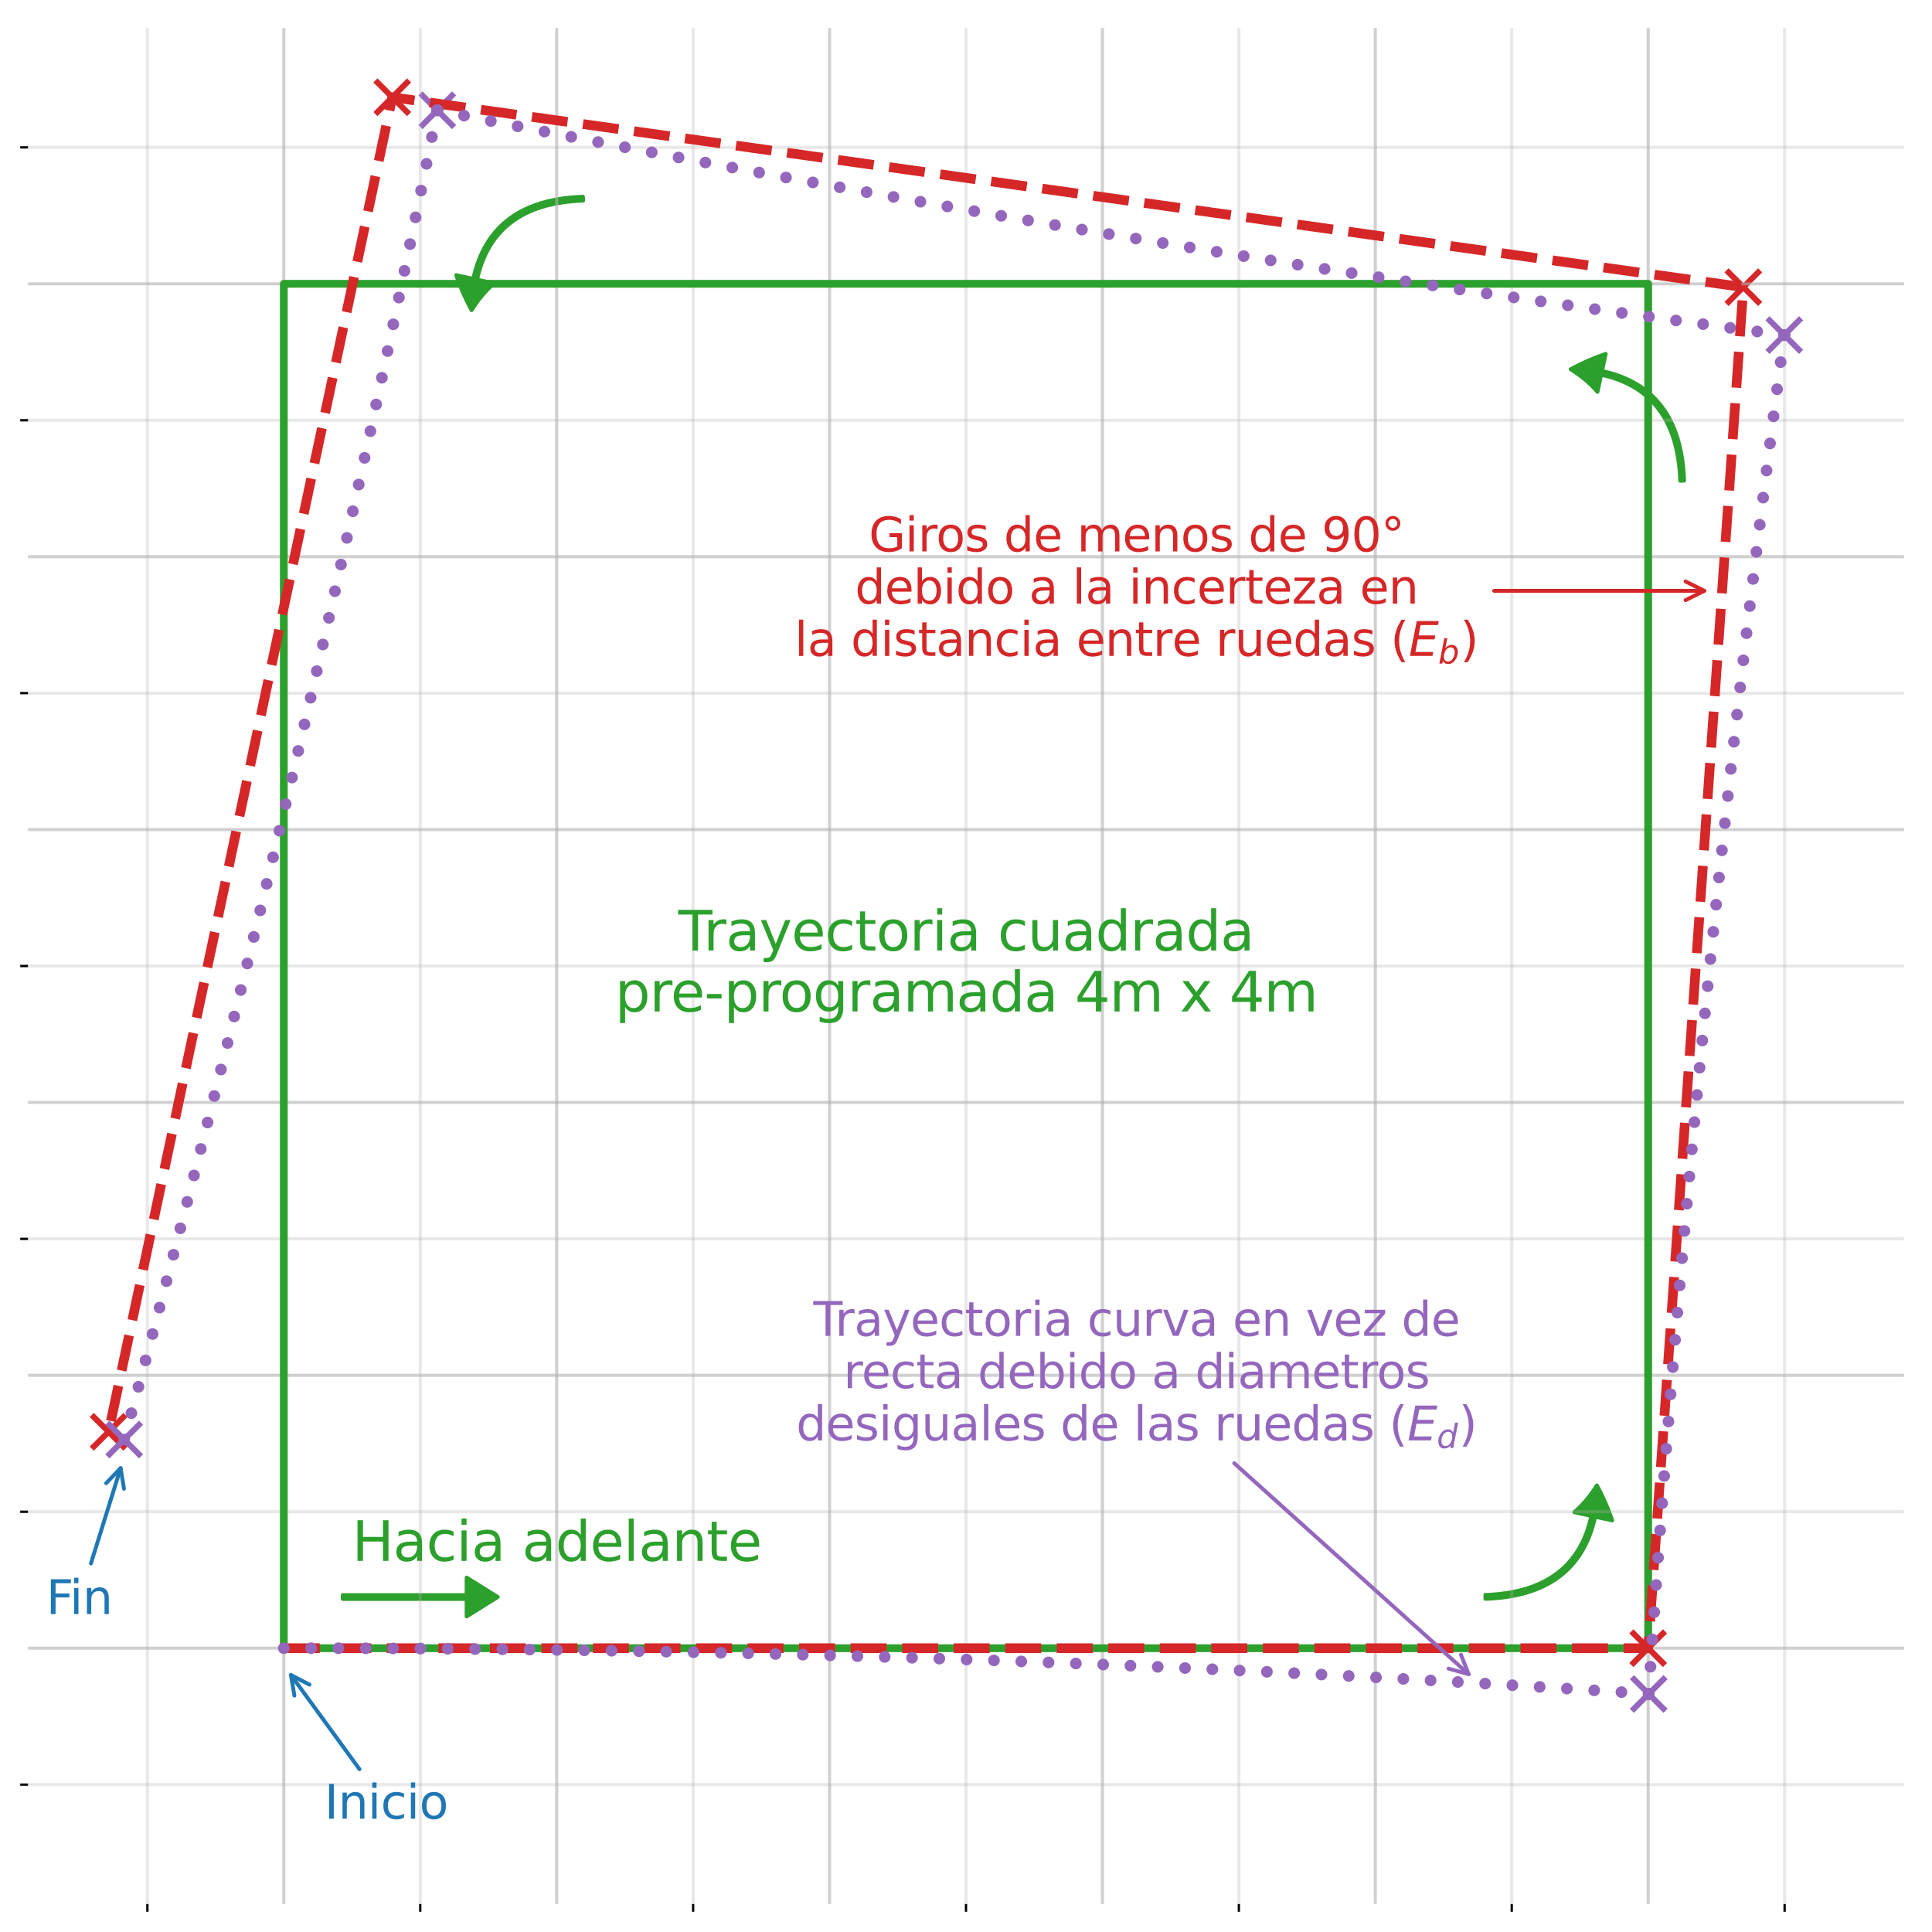 <?xml version="1.0" encoding="utf-8" standalone="no"?>
<!DOCTYPE svg PUBLIC "-//W3C//DTD SVG 1.1//EN"
  "http://www.w3.org/Graphics/SVG/1.1/DTD/svg11.dtd">
<svg xmlns:xlink="http://www.w3.org/1999/xlink" width="496.8pt" height="496.8pt" viewBox="0 0 496.8 496.8" xmlns="http://www.w3.org/2000/svg" version="1.1">
 <defs>
  <style type="text/css">*{stroke-linejoin: round; stroke-linecap: butt}</style>
 </defs>
 <g id="figure_1">
  <g id="patch_1">
   <path d="M 0 496.8 
L 496.8 496.8 
L 496.8 0 
L 0 0 
z
" style="fill: #ffffff"/>
  </g>
  <g id="axes_1">
   <g id="patch_2">
    <path d="M 7.2 489.6 
L 489.6 489.6 
L 489.6 7.2 
L 7.2 7.2 
z
" style="fill: #ffffff"/>
   </g>
   <g id="PathCollection_1">
    <defs>
     <path id="meaaf24fd26" d="M -4.33 4.33 
L 4.33 -4.33 
M -4.33 -4.33 
L 4.33 4.33 
" style="stroke: #d62728; stroke-width: 1.5"/>
    </defs>
    <g clip-path="url(#p8d34ec8133)">
     <use xlink:href="#meaaf24fd26" x="423.818" y="423.818" style="fill: #d62728; stroke: #d62728; stroke-width: 1.5"/>
    </g>
   </g>
   <g id="PathCollection_2">
    <g clip-path="url(#p8d34ec8133)">
     <use xlink:href="#meaaf24fd26" x="448.291" y="73.836" style="fill: #d62728; stroke: #d62728; stroke-width: 1.5"/>
    </g>
   </g>
   <g id="PathCollection_3">
    <g clip-path="url(#p8d34ec8133)">
     <use xlink:href="#meaaf24fd26" x="100.869" y="25.009" style="fill: #d62728; stroke: #d62728; stroke-width: 1.5"/>
    </g>
   </g>
   <g id="PathCollection_4">
    <g clip-path="url(#p8d34ec8133)">
     <use xlink:href="#meaaf24fd26" x="27.926" y="368.179" style="fill: #d62728; stroke: #d62728; stroke-width: 1.5"/>
    </g>
   </g>
   <g id="PathCollection_5">
    <defs>
     <path id="mb3f33cd608" d="M -4.33 4.33 
L 4.33 -4.33 
M -4.33 -4.33 
L 4.33 4.33 
" style="stroke: #9467bd; stroke-width: 1.5"/>
    </defs>
    <g clip-path="url(#p8d34ec8133)">
     <use xlink:href="#mb3f33cd608" x="423.955" y="435.589" style="fill: #9467bd; stroke: #9467bd; stroke-width: 1.5"/>
    </g>
   </g>
   <g id="PathCollection_6">
    <g clip-path="url(#p8d34ec8133)">
     <use xlink:href="#mb3f33cd608" x="458.815" y="86.159" style="fill: #9467bd; stroke: #9467bd; stroke-width: 1.5"/>
    </g>
   </g>
   <g id="PathCollection_7">
    <g clip-path="url(#p8d34ec8133)">
     <use xlink:href="#mb3f33cd608" x="112.441" y="28.354" style="fill: #9467bd; stroke: #9467bd; stroke-width: 1.5"/>
    </g>
   </g>
   <g id="PathCollection_8">
    <g clip-path="url(#p8d34ec8133)">
     <use xlink:href="#mb3f33cd608" x="31.942" y="370.167" style="fill: #9467bd; stroke: #9467bd; stroke-width: 1.5"/>
    </g>
   </g>
   <g id="patch_3">
    <path d="M 88.138 410.162 
Q 104.064 410.162 119.989 410.162 
L 119.989 405.662 
Q 123.991 408.162 127.992 410.662 
Q 123.991 413.162 119.989 415.662 
L 119.989 411.162 
Q 104.064 411.162 88.138 411.162 
L 88.138 410.162 
z
" clip-path="url(#p8d34ec8133)" style="fill: #2ca02c; stroke: #2ca02c; stroke-linecap: round"/>
   </g>
   <g id="patch_4">
    <path d="M 381.948 410.128 
Q 404.978 409.339 409.203 389.804 
L 404.804 388.853 
Q 407.959 386.201 410.628 381.963 
Q 413.003 386.315 414.578 390.967 
L 410.18 390.016 
Q 405.791 410.312 381.982 411.128 
L 381.948 410.128 
z
" clip-path="url(#p8d34ec8133)" style="fill: #2ca02c; stroke: #2ca02c; stroke-linecap: round"/>
   </g>
   <g id="patch_5">
    <path d="M 432.056 123.623 
Q 431.266 100.593 411.731 96.368 
L 410.78 100.767 
Q 408.128 97.612 403.89 94.943 
Q 408.242 92.568 412.894 90.993 
L 411.943 95.391 
Q 432.239 99.78 433.055 123.589 
L 432.056 123.623 
z
" clip-path="url(#p8d34ec8133)" style="fill: #2ca02c; stroke: #2ca02c; stroke-linecap: round"/>
   </g>
   <g id="patch_6">
    <path d="M 149.936 51.588 
Q 126.906 52.377 122.681 71.912 
L 127.079 72.863 
Q 123.925 75.516 121.255 79.754 
Q 118.88 75.402 117.305 70.75 
L 121.704 71.701 
Q 126.093 51.405 149.902 50.589 
L 149.936 51.588 
z
" clip-path="url(#p8d34ec8133)" style="fill: #2ca02c; stroke: #2ca02c; stroke-linecap: round"/>
   </g>
   <g id="matplotlib.axis_1">
    <g id="xtick_1">
     <g id="line2d_1">
      <path d="M 72.982 489.6 
L 72.982 7.2 
" clip-path="url(#p8d34ec8133)" style="fill: none; stroke: #b0b0b0; stroke-opacity: 0.6; stroke-width: 0.8; stroke-linecap: square"/>
     </g>
    </g>
    <g id="xtick_2">
     <g id="line2d_2">
      <path d="M 143.149 489.6 
L 143.149 7.2 
" clip-path="url(#p8d34ec8133)" style="fill: none; stroke: #b0b0b0; stroke-opacity: 0.6; stroke-width: 0.8; stroke-linecap: square"/>
     </g>
    </g>
    <g id="xtick_3">
     <g id="line2d_3">
      <path d="M 213.316 489.6 
L 213.316 7.2 
" clip-path="url(#p8d34ec8133)" style="fill: none; stroke: #b0b0b0; stroke-opacity: 0.6; stroke-width: 0.8; stroke-linecap: square"/>
     </g>
    </g>
    <g id="xtick_4">
     <g id="line2d_4">
      <path d="M 283.484 489.6 
L 283.484 7.2 
" clip-path="url(#p8d34ec8133)" style="fill: none; stroke: #b0b0b0; stroke-opacity: 0.6; stroke-width: 0.8; stroke-linecap: square"/>
     </g>
    </g>
    <g id="xtick_5">
     <g id="line2d_5">
      <path d="M 353.651 489.6 
L 353.651 7.2 
" clip-path="url(#p8d34ec8133)" style="fill: none; stroke: #b0b0b0; stroke-opacity: 0.6; stroke-width: 0.8; stroke-linecap: square"/>
     </g>
    </g>
    <g id="xtick_6">
     <g id="line2d_6">
      <path d="M 423.818 489.6 
L 423.818 7.2 
" clip-path="url(#p8d34ec8133)" style="fill: none; stroke: #b0b0b0; stroke-opacity: 0.6; stroke-width: 0.8; stroke-linecap: square"/>
     </g>
    </g>
    <g id="xtick_7">
     <g id="line2d_7">
      <path d="M 37.898 489.6 
L 37.898 7.2 
" clip-path="url(#p8d34ec8133)" style="fill: none; stroke: #b0b0b0; stroke-opacity: 0.3; stroke-width: 0.8; stroke-linecap: square"/>
     </g>
     <g id="line2d_8">
      <defs>
       <path id="m07d48ebcd3" d="M 0 0 
L 0 2 
" style="stroke: #000000; stroke-width: 0.6"/>
      </defs>
      <g>
       <use xlink:href="#m07d48ebcd3" x="37.898" y="489.6" style="stroke: #000000; stroke-width: 0.6"/>
      </g>
     </g>
    </g>
    <g id="xtick_8">
     <g id="line2d_9">
      <path d="M 108.065 489.6 
L 108.065 7.2 
" clip-path="url(#p8d34ec8133)" style="fill: none; stroke: #b0b0b0; stroke-opacity: 0.3; stroke-width: 0.8; stroke-linecap: square"/>
     </g>
     <g id="line2d_10">
      <g>
       <use xlink:href="#m07d48ebcd3" x="108.065" y="489.6" style="stroke: #000000; stroke-width: 0.6"/>
      </g>
     </g>
    </g>
    <g id="xtick_9">
     <g id="line2d_11">
      <path d="M 178.233 489.6 
L 178.233 7.2 
" clip-path="url(#p8d34ec8133)" style="fill: none; stroke: #b0b0b0; stroke-opacity: 0.3; stroke-width: 0.8; stroke-linecap: square"/>
     </g>
     <g id="line2d_12">
      <g>
       <use xlink:href="#m07d48ebcd3" x="178.233" y="489.6" style="stroke: #000000; stroke-width: 0.6"/>
      </g>
     </g>
    </g>
    <g id="xtick_10">
     <g id="line2d_13">
      <path d="M 248.4 489.6 
L 248.4 7.2 
" clip-path="url(#p8d34ec8133)" style="fill: none; stroke: #b0b0b0; stroke-opacity: 0.3; stroke-width: 0.8; stroke-linecap: square"/>
     </g>
     <g id="line2d_14">
      <g>
       <use xlink:href="#m07d48ebcd3" x="248.4" y="489.6" style="stroke: #000000; stroke-width: 0.6"/>
      </g>
     </g>
    </g>
    <g id="xtick_11">
     <g id="line2d_15">
      <path d="M 318.567 489.6 
L 318.567 7.2 
" clip-path="url(#p8d34ec8133)" style="fill: none; stroke: #b0b0b0; stroke-opacity: 0.3; stroke-width: 0.8; stroke-linecap: square"/>
     </g>
     <g id="line2d_16">
      <g>
       <use xlink:href="#m07d48ebcd3" x="318.567" y="489.6" style="stroke: #000000; stroke-width: 0.6"/>
      </g>
     </g>
    </g>
    <g id="xtick_12">
     <g id="line2d_17">
      <path d="M 388.735 489.6 
L 388.735 7.2 
" clip-path="url(#p8d34ec8133)" style="fill: none; stroke: #b0b0b0; stroke-opacity: 0.3; stroke-width: 0.8; stroke-linecap: square"/>
     </g>
     <g id="line2d_18">
      <g>
       <use xlink:href="#m07d48ebcd3" x="388.735" y="489.6" style="stroke: #000000; stroke-width: 0.6"/>
      </g>
     </g>
    </g>
    <g id="xtick_13">
     <g id="line2d_19">
      <path d="M 458.902 489.6 
L 458.902 7.2 
" clip-path="url(#p8d34ec8133)" style="fill: none; stroke: #b0b0b0; stroke-opacity: 0.3; stroke-width: 0.8; stroke-linecap: square"/>
     </g>
     <g id="line2d_20">
      <g>
       <use xlink:href="#m07d48ebcd3" x="458.902" y="489.6" style="stroke: #000000; stroke-width: 0.6"/>
      </g>
     </g>
    </g>
   </g>
   <g id="matplotlib.axis_2">
    <g id="ytick_1">
     <g id="line2d_21">
      <path d="M 7.2 423.818 
L 489.6 423.818 
" clip-path="url(#p8d34ec8133)" style="fill: none; stroke: #b0b0b0; stroke-opacity: 0.6; stroke-width: 0.8; stroke-linecap: square"/>
     </g>
    </g>
    <g id="ytick_2">
     <g id="line2d_22">
      <path d="M 7.2 353.651 
L 489.6 353.651 
" clip-path="url(#p8d34ec8133)" style="fill: none; stroke: #b0b0b0; stroke-opacity: 0.6; stroke-width: 0.8; stroke-linecap: square"/>
     </g>
    </g>
    <g id="ytick_3">
     <g id="line2d_23">
      <path d="M 7.2 283.484 
L 489.6 283.484 
" clip-path="url(#p8d34ec8133)" style="fill: none; stroke: #b0b0b0; stroke-opacity: 0.6; stroke-width: 0.8; stroke-linecap: square"/>
     </g>
    </g>
    <g id="ytick_4">
     <g id="line2d_24">
      <path d="M 7.2 213.316 
L 489.6 213.316 
" clip-path="url(#p8d34ec8133)" style="fill: none; stroke: #b0b0b0; stroke-opacity: 0.6; stroke-width: 0.8; stroke-linecap: square"/>
     </g>
    </g>
    <g id="ytick_5">
     <g id="line2d_25">
      <path d="M 7.2 143.149 
L 489.6 143.149 
" clip-path="url(#p8d34ec8133)" style="fill: none; stroke: #b0b0b0; stroke-opacity: 0.6; stroke-width: 0.8; stroke-linecap: square"/>
     </g>
    </g>
    <g id="ytick_6">
     <g id="line2d_26">
      <path d="M 7.2 72.982 
L 489.6 72.982 
" clip-path="url(#p8d34ec8133)" style="fill: none; stroke: #b0b0b0; stroke-opacity: 0.6; stroke-width: 0.8; stroke-linecap: square"/>
     </g>
    </g>
    <g id="ytick_7">
     <g id="line2d_27">
      <path d="M 7.2 458.902 
L 489.6 458.902 
" clip-path="url(#p8d34ec8133)" style="fill: none; stroke: #b0b0b0; stroke-opacity: 0.3; stroke-width: 0.8; stroke-linecap: square"/>
     </g>
     <g id="line2d_28">
      <defs>
       <path id="m744c2f2f45" d="M 0 0 
L -2 0 
" style="stroke: #000000; stroke-width: 0.6"/>
      </defs>
      <g>
       <use xlink:href="#m744c2f2f45" x="7.2" y="458.902" style="stroke: #000000; stroke-width: 0.6"/>
      </g>
     </g>
    </g>
    <g id="ytick_8">
     <g id="line2d_29">
      <path d="M 7.2 388.735 
L 489.6 388.735 
" clip-path="url(#p8d34ec8133)" style="fill: none; stroke: #b0b0b0; stroke-opacity: 0.3; stroke-width: 0.8; stroke-linecap: square"/>
     </g>
     <g id="line2d_30">
      <g>
       <use xlink:href="#m744c2f2f45" x="7.2" y="388.735" style="stroke: #000000; stroke-width: 0.6"/>
      </g>
     </g>
    </g>
    <g id="ytick_9">
     <g id="line2d_31">
      <path d="M 7.2 318.567 
L 489.6 318.567 
" clip-path="url(#p8d34ec8133)" style="fill: none; stroke: #b0b0b0; stroke-opacity: 0.3; stroke-width: 0.8; stroke-linecap: square"/>
     </g>
     <g id="line2d_32">
      <g>
       <use xlink:href="#m744c2f2f45" x="7.2" y="318.567" style="stroke: #000000; stroke-width: 0.6"/>
      </g>
     </g>
    </g>
    <g id="ytick_10">
     <g id="line2d_33">
      <path d="M 7.2 248.4 
L 489.6 248.4 
" clip-path="url(#p8d34ec8133)" style="fill: none; stroke: #b0b0b0; stroke-opacity: 0.3; stroke-width: 0.8; stroke-linecap: square"/>
     </g>
     <g id="line2d_34">
      <g>
       <use xlink:href="#m744c2f2f45" x="7.2" y="248.4" style="stroke: #000000; stroke-width: 0.6"/>
      </g>
     </g>
    </g>
    <g id="ytick_11">
     <g id="line2d_35">
      <path d="M 7.2 178.233 
L 489.6 178.233 
" clip-path="url(#p8d34ec8133)" style="fill: none; stroke: #b0b0b0; stroke-opacity: 0.3; stroke-width: 0.8; stroke-linecap: square"/>
     </g>
     <g id="line2d_36">
      <g>
       <use xlink:href="#m744c2f2f45" x="7.2" y="178.233" style="stroke: #000000; stroke-width: 0.6"/>
      </g>
     </g>
    </g>
    <g id="ytick_12">
     <g id="line2d_37">
      <path d="M 7.2 108.065 
L 489.6 108.065 
" clip-path="url(#p8d34ec8133)" style="fill: none; stroke: #b0b0b0; stroke-opacity: 0.3; stroke-width: 0.8; stroke-linecap: square"/>
     </g>
     <g id="line2d_38">
      <g>
       <use xlink:href="#m744c2f2f45" x="7.2" y="108.065" style="stroke: #000000; stroke-width: 0.6"/>
      </g>
     </g>
    </g>
    <g id="ytick_13">
     <g id="line2d_39">
      <path d="M 7.2 37.898 
L 489.6 37.898 
" clip-path="url(#p8d34ec8133)" style="fill: none; stroke: #b0b0b0; stroke-opacity: 0.3; stroke-width: 0.8; stroke-linecap: square"/>
     </g>
     <g id="line2d_40">
      <g>
       <use xlink:href="#m744c2f2f45" x="7.2" y="37.898" style="stroke: #000000; stroke-width: 0.6"/>
      </g>
     </g>
    </g>
   </g>
   <g id="line2d_41">
    <path d="M 72.982 423.818 
L 423.818 423.818 
L 423.818 423.818 
L 423.818 72.982 
L 423.818 72.982 
L 72.982 72.982 
L 72.982 72.982 
L 72.982 423.818 
L 72.982 423.818 
" clip-path="url(#p8d34ec8133)" style="fill: none; stroke: #2ca02c; stroke-width: 2; stroke-linecap: square"/>
   </g>
   <g id="line2d_42">
    <path d="M 72.982 423.818 
L 423.818 423.818 
L 423.818 423.818 
L 448.291 73.836 
L 448.291 73.836 
L 100.869 25.009 
L 100.869 25.009 
L 27.926 368.179 
L 27.926 368.179 
" clip-path="url(#p8d34ec8133)" style="fill: none; stroke-dasharray: 9.25,4; stroke-dashoffset: 0; stroke: #d62728; stroke-width: 2.5"/>
   </g>
   <g id="line2d_43">
    <defs>
     <path id="mf4eccd41a0" d="M 0 1 
C 0.265 1 0.52 0.895 0.707 0.707 
C 0.895 0.52 1 0.265 1 0 
C 1 -0.265 0.895 -0.52 0.707 -0.707 
C 0.52 -0.895 0.265 -1 0 -1 
C -0.265 -1 -0.52 -0.895 -0.707 -0.707 
C -0.895 -0.52 -1 -0.265 -1 0 
C -1 0.265 -0.895 0.52 -0.707 0.707 
C -0.52 0.895 -0.265 1 0 1 
z
" style="stroke: #9467bd"/>
    </defs>
    <g clip-path="url(#p8d34ec8133)">
     <use xlink:href="#mf4eccd41a0" x="72.982" y="423.818" style="fill: #9467bd; stroke: #9467bd"/>
     <use xlink:href="#mf4eccd41a0" x="80.007" y="423.821" style="fill: #9467bd; stroke: #9467bd"/>
     <use xlink:href="#mf4eccd41a0" x="87.031" y="423.832" style="fill: #9467bd; stroke: #9467bd"/>
     <use xlink:href="#mf4eccd41a0" x="94.056" y="423.854" style="fill: #9467bd; stroke: #9467bd"/>
     <use xlink:href="#mf4eccd41a0" x="101.081" y="423.885" style="fill: #9467bd; stroke: #9467bd"/>
     <use xlink:href="#mf4eccd41a0" x="108.105" y="423.925" style="fill: #9467bd; stroke: #9467bd"/>
     <use xlink:href="#mf4eccd41a0" x="115.13" y="423.975" style="fill: #9467bd; stroke: #9467bd"/>
     <use xlink:href="#mf4eccd41a0" x="122.154" y="424.035" style="fill: #9467bd; stroke: #9467bd"/>
     <use xlink:href="#mf4eccd41a0" x="129.179" y="424.104" style="fill: #9467bd; stroke: #9467bd"/>
     <use xlink:href="#mf4eccd41a0" x="136.203" y="424.182" style="fill: #9467bd; stroke: #9467bd"/>
     <use xlink:href="#mf4eccd41a0" x="143.227" y="424.27" style="fill: #9467bd; stroke: #9467bd"/>
     <use xlink:href="#mf4eccd41a0" x="150.251" y="424.368" style="fill: #9467bd; stroke: #9467bd"/>
     <use xlink:href="#mf4eccd41a0" x="157.275" y="424.475" style="fill: #9467bd; stroke: #9467bd"/>
     <use xlink:href="#mf4eccd41a0" x="164.299" y="424.591" style="fill: #9467bd; stroke: #9467bd"/>
     <use xlink:href="#mf4eccd41a0" x="171.323" y="424.717" style="fill: #9467bd; stroke: #9467bd"/>
     <use xlink:href="#mf4eccd41a0" x="178.346" y="424.853" style="fill: #9467bd; stroke: #9467bd"/>
     <use xlink:href="#mf4eccd41a0" x="185.369" y="424.998" style="fill: #9467bd; stroke: #9467bd"/>
     <use xlink:href="#mf4eccd41a0" x="192.392" y="425.153" style="fill: #9467bd; stroke: #9467bd"/>
     <use xlink:href="#mf4eccd41a0" x="199.415" y="425.317" style="fill: #9467bd; stroke: #9467bd"/>
     <use xlink:href="#mf4eccd41a0" x="206.438" y="425.49" style="fill: #9467bd; stroke: #9467bd"/>
     <use xlink:href="#mf4eccd41a0" x="213.46" y="425.673" style="fill: #9467bd; stroke: #9467bd"/>
     <use xlink:href="#mf4eccd41a0" x="220.482" y="425.866" style="fill: #9467bd; stroke: #9467bd"/>
     <use xlink:href="#mf4eccd41a0" x="227.504" y="426.068" style="fill: #9467bd; stroke: #9467bd"/>
     <use xlink:href="#mf4eccd41a0" x="234.526" y="426.28" style="fill: #9467bd; stroke: #9467bd"/>
     <use xlink:href="#mf4eccd41a0" x="241.547" y="426.501" style="fill: #9467bd; stroke: #9467bd"/>
     <use xlink:href="#mf4eccd41a0" x="248.568" y="426.732" style="fill: #9467bd; stroke: #9467bd"/>
     <use xlink:href="#mf4eccd41a0" x="255.589" y="426.972" style="fill: #9467bd; stroke: #9467bd"/>
     <use xlink:href="#mf4eccd41a0" x="262.609" y="427.222" style="fill: #9467bd; stroke: #9467bd"/>
     <use xlink:href="#mf4eccd41a0" x="269.629" y="427.481" style="fill: #9467bd; stroke: #9467bd"/>
     <use xlink:href="#mf4eccd41a0" x="276.648" y="427.75" style="fill: #9467bd; stroke: #9467bd"/>
     <use xlink:href="#mf4eccd41a0" x="283.668" y="428.028" style="fill: #9467bd; stroke: #9467bd"/>
     <use xlink:href="#mf4eccd41a0" x="290.687" y="428.316" style="fill: #9467bd; stroke: #9467bd"/>
     <use xlink:href="#mf4eccd41a0" x="297.705" y="428.613" style="fill: #9467bd; stroke: #9467bd"/>
     <use xlink:href="#mf4eccd41a0" x="304.723" y="428.92" style="fill: #9467bd; stroke: #9467bd"/>
     <use xlink:href="#mf4eccd41a0" x="311.741" y="429.236" style="fill: #9467bd; stroke: #9467bd"/>
     <use xlink:href="#mf4eccd41a0" x="318.758" y="429.562" style="fill: #9467bd; stroke: #9467bd"/>
     <use xlink:href="#mf4eccd41a0" x="325.775" y="429.897" style="fill: #9467bd; stroke: #9467bd"/>
     <use xlink:href="#mf4eccd41a0" x="332.791" y="430.242" style="fill: #9467bd; stroke: #9467bd"/>
     <use xlink:href="#mf4eccd41a0" x="339.807" y="430.596" style="fill: #9467bd; stroke: #9467bd"/>
     <use xlink:href="#mf4eccd41a0" x="346.822" y="430.96" style="fill: #9467bd; stroke: #9467bd"/>
     <use xlink:href="#mf4eccd41a0" x="353.837" y="431.333" style="fill: #9467bd; stroke: #9467bd"/>
     <use xlink:href="#mf4eccd41a0" x="360.851" y="431.716" style="fill: #9467bd; stroke: #9467bd"/>
     <use xlink:href="#mf4eccd41a0" x="367.865" y="432.108" style="fill: #9467bd; stroke: #9467bd"/>
     <use xlink:href="#mf4eccd41a0" x="374.878" y="432.51" style="fill: #9467bd; stroke: #9467bd"/>
     <use xlink:href="#mf4eccd41a0" x="381.891" y="432.921" style="fill: #9467bd; stroke: #9467bd"/>
     <use xlink:href="#mf4eccd41a0" x="388.903" y="433.342" style="fill: #9467bd; stroke: #9467bd"/>
     <use xlink:href="#mf4eccd41a0" x="395.915" y="433.772" style="fill: #9467bd; stroke: #9467bd"/>
     <use xlink:href="#mf4eccd41a0" x="402.925" y="434.212" style="fill: #9467bd; stroke: #9467bd"/>
     <use xlink:href="#mf4eccd41a0" x="409.936" y="434.662" style="fill: #9467bd; stroke: #9467bd"/>
     <use xlink:href="#mf4eccd41a0" x="416.946" y="435.12" style="fill: #9467bd; stroke: #9467bd"/>
     <use xlink:href="#mf4eccd41a0" x="423.955" y="435.589" style="fill: #9467bd; stroke: #9467bd"/>
     <use xlink:href="#mf4eccd41a0" x="423.953" y="435.589" style="fill: #9467bd; stroke: #9467bd"/>
     <use xlink:href="#mf4eccd41a0" x="423.951" y="435.589" style="fill: #9467bd; stroke: #9467bd"/>
     <use xlink:href="#mf4eccd41a0" x="423.949" y="435.591" style="fill: #9467bd; stroke: #9467bd"/>
     <use xlink:href="#mf4eccd41a0" x="423.948" y="435.592" style="fill: #9467bd; stroke: #9467bd"/>
     <use xlink:href="#mf4eccd41a0" x="423.947" y="435.594" style="fill: #9467bd; stroke: #9467bd"/>
     <use xlink:href="#mf4eccd41a0" x="424.412" y="428.585" style="fill: #9467bd; stroke: #9467bd"/>
     <use xlink:href="#mf4eccd41a0" x="424.887" y="421.576" style="fill: #9467bd; stroke: #9467bd"/>
     <use xlink:href="#mf4eccd41a0" x="425.371" y="414.568" style="fill: #9467bd; stroke: #9467bd"/>
     <use xlink:href="#mf4eccd41a0" x="425.865" y="407.561" style="fill: #9467bd; stroke: #9467bd"/>
     <use xlink:href="#mf4eccd41a0" x="426.368" y="400.554" style="fill: #9467bd; stroke: #9467bd"/>
     <use xlink:href="#mf4eccd41a0" x="426.88" y="393.548" style="fill: #9467bd; stroke: #9467bd"/>
     <use xlink:href="#mf4eccd41a0" x="427.403" y="386.543" style="fill: #9467bd; stroke: #9467bd"/>
     <use xlink:href="#mf4eccd41a0" x="427.934" y="379.538" style="fill: #9467bd; stroke: #9467bd"/>
     <use xlink:href="#mf4eccd41a0" x="428.475" y="372.534" style="fill: #9467bd; stroke: #9467bd"/>
     <use xlink:href="#mf4eccd41a0" x="429.026" y="365.531" style="fill: #9467bd; stroke: #9467bd"/>
     <use xlink:href="#mf4eccd41a0" x="429.586" y="358.529" style="fill: #9467bd; stroke: #9467bd"/>
     <use xlink:href="#mf4eccd41a0" x="430.156" y="351.527" style="fill: #9467bd; stroke: #9467bd"/>
     <use xlink:href="#mf4eccd41a0" x="430.735" y="344.526" style="fill: #9467bd; stroke: #9467bd"/>
     <use xlink:href="#mf4eccd41a0" x="431.323" y="337.526" style="fill: #9467bd; stroke: #9467bd"/>
     <use xlink:href="#mf4eccd41a0" x="431.921" y="330.527" style="fill: #9467bd; stroke: #9467bd"/>
     <use xlink:href="#mf4eccd41a0" x="432.529" y="323.529" style="fill: #9467bd; stroke: #9467bd"/>
     <use xlink:href="#mf4eccd41a0" x="433.146" y="316.531" style="fill: #9467bd; stroke: #9467bd"/>
     <use xlink:href="#mf4eccd41a0" x="433.772" y="309.534" style="fill: #9467bd; stroke: #9467bd"/>
     <use xlink:href="#mf4eccd41a0" x="434.408" y="302.538" style="fill: #9467bd; stroke: #9467bd"/>
     <use xlink:href="#mf4eccd41a0" x="435.053" y="295.543" style="fill: #9467bd; stroke: #9467bd"/>
     <use xlink:href="#mf4eccd41a0" x="435.708" y="288.549" style="fill: #9467bd; stroke: #9467bd"/>
     <use xlink:href="#mf4eccd41a0" x="436.373" y="281.556" style="fill: #9467bd; stroke: #9467bd"/>
     <use xlink:href="#mf4eccd41a0" x="437.046" y="274.564" style="fill: #9467bd; stroke: #9467bd"/>
     <use xlink:href="#mf4eccd41a0" x="437.73" y="267.572" style="fill: #9467bd; stroke: #9467bd"/>
     <use xlink:href="#mf4eccd41a0" x="438.422" y="260.582" style="fill: #9467bd; stroke: #9467bd"/>
     <use xlink:href="#mf4eccd41a0" x="439.125" y="253.592" style="fill: #9467bd; stroke: #9467bd"/>
     <use xlink:href="#mf4eccd41a0" x="439.836" y="246.603" style="fill: #9467bd; stroke: #9467bd"/>
     <use xlink:href="#mf4eccd41a0" x="440.557" y="239.616" style="fill: #9467bd; stroke: #9467bd"/>
     <use xlink:href="#mf4eccd41a0" x="441.288" y="232.629" style="fill: #9467bd; stroke: #9467bd"/>
     <use xlink:href="#mf4eccd41a0" x="442.028" y="225.643" style="fill: #9467bd; stroke: #9467bd"/>
     <use xlink:href="#mf4eccd41a0" x="442.778" y="218.659" style="fill: #9467bd; stroke: #9467bd"/>
     <use xlink:href="#mf4eccd41a0" x="443.537" y="211.675" style="fill: #9467bd; stroke: #9467bd"/>
     <use xlink:href="#mf4eccd41a0" x="444.305" y="204.693" style="fill: #9467bd; stroke: #9467bd"/>
     <use xlink:href="#mf4eccd41a0" x="445.083" y="197.711" style="fill: #9467bd; stroke: #9467bd"/>
     <use xlink:href="#mf4eccd41a0" x="445.87" y="190.731" style="fill: #9467bd; stroke: #9467bd"/>
     <use xlink:href="#mf4eccd41a0" x="446.667" y="183.751" style="fill: #9467bd; stroke: #9467bd"/>
     <use xlink:href="#mf4eccd41a0" x="447.473" y="176.773" style="fill: #9467bd; stroke: #9467bd"/>
     <use xlink:href="#mf4eccd41a0" x="448.289" y="169.796" style="fill: #9467bd; stroke: #9467bd"/>
     <use xlink:href="#mf4eccd41a0" x="449.114" y="162.82" style="fill: #9467bd; stroke: #9467bd"/>
     <use xlink:href="#mf4eccd41a0" x="449.949" y="155.845" style="fill: #9467bd; stroke: #9467bd"/>
     <use xlink:href="#mf4eccd41a0" x="450.793" y="148.871" style="fill: #9467bd; stroke: #9467bd"/>
     <use xlink:href="#mf4eccd41a0" x="451.647" y="141.898" style="fill: #9467bd; stroke: #9467bd"/>
     <use xlink:href="#mf4eccd41a0" x="452.51" y="134.926" style="fill: #9467bd; stroke: #9467bd"/>
     <use xlink:href="#mf4eccd41a0" x="453.382" y="127.956" style="fill: #9467bd; stroke: #9467bd"/>
     <use xlink:href="#mf4eccd41a0" x="454.264" y="120.987" style="fill: #9467bd; stroke: #9467bd"/>
     <use xlink:href="#mf4eccd41a0" x="455.155" y="114.019" style="fill: #9467bd; stroke: #9467bd"/>
     <use xlink:href="#mf4eccd41a0" x="456.056" y="107.052" style="fill: #9467bd; stroke: #9467bd"/>
     <use xlink:href="#mf4eccd41a0" x="456.966" y="100.087" style="fill: #9467bd; stroke: #9467bd"/>
     <use xlink:href="#mf4eccd41a0" x="457.886" y="93.122" style="fill: #9467bd; stroke: #9467bd"/>
     <use xlink:href="#mf4eccd41a0" x="458.815" y="86.159" style="fill: #9467bd; stroke: #9467bd"/>
     <use xlink:href="#mf4eccd41a0" x="458.814" y="86.161" style="fill: #9467bd; stroke: #9467bd"/>
     <use xlink:href="#mf4eccd41a0" x="458.815" y="86.163" style="fill: #9467bd; stroke: #9467bd"/>
     <use xlink:href="#mf4eccd41a0" x="458.816" y="86.165" style="fill: #9467bd; stroke: #9467bd"/>
     <use xlink:href="#mf4eccd41a0" x="458.818" y="86.167" style="fill: #9467bd; stroke: #9467bd"/>
     <use xlink:href="#mf4eccd41a0" x="458.82" y="86.167" style="fill: #9467bd; stroke: #9467bd"/>
     <use xlink:href="#mf4eccd41a0" x="451.856" y="85.241" style="fill: #9467bd; stroke: #9467bd"/>
     <use xlink:href="#mf4eccd41a0" x="444.894" y="84.306" style="fill: #9467bd; stroke: #9467bd"/>
     <use xlink:href="#mf4eccd41a0" x="437.933" y="83.361" style="fill: #9467bd; stroke: #9467bd"/>
     <use xlink:href="#mf4eccd41a0" x="430.974" y="82.407" style="fill: #9467bd; stroke: #9467bd"/>
     <use xlink:href="#mf4eccd41a0" x="424.015" y="81.443" style="fill: #9467bd; stroke: #9467bd"/>
     <use xlink:href="#mf4eccd41a0" x="417.058" y="80.47" style="fill: #9467bd; stroke: #9467bd"/>
     <use xlink:href="#mf4eccd41a0" x="410.103" y="79.488" style="fill: #9467bd; stroke: #9467bd"/>
     <use xlink:href="#mf4eccd41a0" x="403.148" y="78.496" style="fill: #9467bd; stroke: #9467bd"/>
     <use xlink:href="#mf4eccd41a0" x="396.195" y="77.494" style="fill: #9467bd; stroke: #9467bd"/>
     <use xlink:href="#mf4eccd41a0" x="389.244" y="76.484" style="fill: #9467bd; stroke: #9467bd"/>
     <use xlink:href="#mf4eccd41a0" x="382.293" y="75.463" style="fill: #9467bd; stroke: #9467bd"/>
     <use xlink:href="#mf4eccd41a0" x="375.344" y="74.434" style="fill: #9467bd; stroke: #9467bd"/>
     <use xlink:href="#mf4eccd41a0" x="368.397" y="73.395" style="fill: #9467bd; stroke: #9467bd"/>
     <use xlink:href="#mf4eccd41a0" x="361.451" y="72.346" style="fill: #9467bd; stroke: #9467bd"/>
     <use xlink:href="#mf4eccd41a0" x="354.506" y="71.289" style="fill: #9467bd; stroke: #9467bd"/>
     <use xlink:href="#mf4eccd41a0" x="347.563" y="70.221" style="fill: #9467bd; stroke: #9467bd"/>
     <use xlink:href="#mf4eccd41a0" x="340.621" y="69.145" style="fill: #9467bd; stroke: #9467bd"/>
     <use xlink:href="#mf4eccd41a0" x="333.681" y="68.059" style="fill: #9467bd; stroke: #9467bd"/>
     <use xlink:href="#mf4eccd41a0" x="326.742" y="66.963" style="fill: #9467bd; stroke: #9467bd"/>
     <use xlink:href="#mf4eccd41a0" x="319.805" y="65.858" style="fill: #9467bd; stroke: #9467bd"/>
     <use xlink:href="#mf4eccd41a0" x="312.869" y="64.744" style="fill: #9467bd; stroke: #9467bd"/>
     <use xlink:href="#mf4eccd41a0" x="305.935" y="63.621" style="fill: #9467bd; stroke: #9467bd"/>
     <use xlink:href="#mf4eccd41a0" x="299.002" y="62.488" style="fill: #9467bd; stroke: #9467bd"/>
     <use xlink:href="#mf4eccd41a0" x="292.071" y="61.345" style="fill: #9467bd; stroke: #9467bd"/>
     <use xlink:href="#mf4eccd41a0" x="285.141" y="60.193" style="fill: #9467bd; stroke: #9467bd"/>
     <use xlink:href="#mf4eccd41a0" x="278.213" y="59.032" style="fill: #9467bd; stroke: #9467bd"/>
     <use xlink:href="#mf4eccd41a0" x="271.286" y="57.862" style="fill: #9467bd; stroke: #9467bd"/>
     <use xlink:href="#mf4eccd41a0" x="264.361" y="56.682" style="fill: #9467bd; stroke: #9467bd"/>
     <use xlink:href="#mf4eccd41a0" x="257.438" y="55.492" style="fill: #9467bd; stroke: #9467bd"/>
     <use xlink:href="#mf4eccd41a0" x="250.516" y="54.294" style="fill: #9467bd; stroke: #9467bd"/>
     <use xlink:href="#mf4eccd41a0" x="243.596" y="53.086" style="fill: #9467bd; stroke: #9467bd"/>
     <use xlink:href="#mf4eccd41a0" x="236.678" y="51.868" style="fill: #9467bd; stroke: #9467bd"/>
     <use xlink:href="#mf4eccd41a0" x="229.761" y="50.641" style="fill: #9467bd; stroke: #9467bd"/>
     <use xlink:href="#mf4eccd41a0" x="222.846" y="49.405" style="fill: #9467bd; stroke: #9467bd"/>
     <use xlink:href="#mf4eccd41a0" x="215.932" y="48.16" style="fill: #9467bd; stroke: #9467bd"/>
     <use xlink:href="#mf4eccd41a0" x="209.021" y="46.905" style="fill: #9467bd; stroke: #9467bd"/>
     <use xlink:href="#mf4eccd41a0" x="202.111" y="45.64" style="fill: #9467bd; stroke: #9467bd"/>
     <use xlink:href="#mf4eccd41a0" x="195.202" y="44.367" style="fill: #9467bd; stroke: #9467bd"/>
     <use xlink:href="#mf4eccd41a0" x="188.296" y="43.084" style="fill: #9467bd; stroke: #9467bd"/>
     <use xlink:href="#mf4eccd41a0" x="181.391" y="41.791" style="fill: #9467bd; stroke: #9467bd"/>
     <use xlink:href="#mf4eccd41a0" x="174.488" y="40.49" style="fill: #9467bd; stroke: #9467bd"/>
     <use xlink:href="#mf4eccd41a0" x="167.587" y="39.179" style="fill: #9467bd; stroke: #9467bd"/>
     <use xlink:href="#mf4eccd41a0" x="160.687" y="37.858" style="fill: #9467bd; stroke: #9467bd"/>
     <use xlink:href="#mf4eccd41a0" x="153.789" y="36.529" style="fill: #9467bd; stroke: #9467bd"/>
     <use xlink:href="#mf4eccd41a0" x="146.893" y="35.19" style="fill: #9467bd; stroke: #9467bd"/>
     <use xlink:href="#mf4eccd41a0" x="139.999" y="33.841" style="fill: #9467bd; stroke: #9467bd"/>
     <use xlink:href="#mf4eccd41a0" x="133.107" y="32.483" style="fill: #9467bd; stroke: #9467bd"/>
     <use xlink:href="#mf4eccd41a0" x="126.216" y="31.116" style="fill: #9467bd; stroke: #9467bd"/>
     <use xlink:href="#mf4eccd41a0" x="119.328" y="29.74" style="fill: #9467bd; stroke: #9467bd"/>
     <use xlink:href="#mf4eccd41a0" x="112.441" y="28.354" style="fill: #9467bd; stroke: #9467bd"/>
     <use xlink:href="#mf4eccd41a0" x="112.443" y="28.354" style="fill: #9467bd; stroke: #9467bd"/>
     <use xlink:href="#mf4eccd41a0" x="112.445" y="28.354" style="fill: #9467bd; stroke: #9467bd"/>
     <use xlink:href="#mf4eccd41a0" x="112.447" y="28.353" style="fill: #9467bd; stroke: #9467bd"/>
     <use xlink:href="#mf4eccd41a0" x="112.449" y="28.351" style="fill: #9467bd; stroke: #9467bd"/>
     <use xlink:href="#mf4eccd41a0" x="112.45" y="28.349" style="fill: #9467bd; stroke: #9467bd"/>
     <use xlink:href="#mf4eccd41a0" x="111.067" y="35.237" style="fill: #9467bd; stroke: #9467bd"/>
     <use xlink:href="#mf4eccd41a0" x="109.675" y="42.122" style="fill: #9467bd; stroke: #9467bd"/>
     <use xlink:href="#mf4eccd41a0" x="108.273" y="49.006" style="fill: #9467bd; stroke: #9467bd"/>
     <use xlink:href="#mf4eccd41a0" x="106.863" y="55.887" style="fill: #9467bd; stroke: #9467bd"/>
     <use xlink:href="#mf4eccd41a0" x="105.443" y="62.767" style="fill: #9467bd; stroke: #9467bd"/>
     <use xlink:href="#mf4eccd41a0" x="104.013" y="69.645" style="fill: #9467bd; stroke: #9467bd"/>
     <use xlink:href="#mf4eccd41a0" x="102.575" y="76.521" style="fill: #9467bd; stroke: #9467bd"/>
     <use xlink:href="#mf4eccd41a0" x="101.127" y="83.395" style="fill: #9467bd; stroke: #9467bd"/>
     <use xlink:href="#mf4eccd41a0" x="99.67" y="90.267" style="fill: #9467bd; stroke: #9467bd"/>
     <use xlink:href="#mf4eccd41a0" x="98.203" y="97.137" style="fill: #9467bd; stroke: #9467bd"/>
     <use xlink:href="#mf4eccd41a0" x="96.727" y="104.005" style="fill: #9467bd; stroke: #9467bd"/>
     <use xlink:href="#mf4eccd41a0" x="95.242" y="110.871" style="fill: #9467bd; stroke: #9467bd"/>
     <use xlink:href="#mf4eccd41a0" x="93.748" y="117.734" style="fill: #9467bd; stroke: #9467bd"/>
     <use xlink:href="#mf4eccd41a0" x="92.244" y="124.596" style="fill: #9467bd; stroke: #9467bd"/>
     <use xlink:href="#mf4eccd41a0" x="90.731" y="131.456" style="fill: #9467bd; stroke: #9467bd"/>
     <use xlink:href="#mf4eccd41a0" x="89.208" y="138.314" style="fill: #9467bd; stroke: #9467bd"/>
     <use xlink:href="#mf4eccd41a0" x="87.677" y="145.17" style="fill: #9467bd; stroke: #9467bd"/>
     <use xlink:href="#mf4eccd41a0" x="86.136" y="152.023" style="fill: #9467bd; stroke: #9467bd"/>
     <use xlink:href="#mf4eccd41a0" x="84.586" y="158.875" style="fill: #9467bd; stroke: #9467bd"/>
     <use xlink:href="#mf4eccd41a0" x="83.026" y="165.724" style="fill: #9467bd; stroke: #9467bd"/>
     <use xlink:href="#mf4eccd41a0" x="81.457" y="172.572" style="fill: #9467bd; stroke: #9467bd"/>
     <use xlink:href="#mf4eccd41a0" x="79.879" y="179.417" style="fill: #9467bd; stroke: #9467bd"/>
     <use xlink:href="#mf4eccd41a0" x="78.292" y="186.26" style="fill: #9467bd; stroke: #9467bd"/>
     <use xlink:href="#mf4eccd41a0" x="76.695" y="193.101" style="fill: #9467bd; stroke: #9467bd"/>
     <use xlink:href="#mf4eccd41a0" x="75.09" y="199.94" style="fill: #9467bd; stroke: #9467bd"/>
     <use xlink:href="#mf4eccd41a0" x="73.475" y="206.776" style="fill: #9467bd; stroke: #9467bd"/>
     <use xlink:href="#mf4eccd41a0" x="71.85" y="213.611" style="fill: #9467bd; stroke: #9467bd"/>
     <use xlink:href="#mf4eccd41a0" x="70.217" y="220.443" style="fill: #9467bd; stroke: #9467bd"/>
     <use xlink:href="#mf4eccd41a0" x="68.574" y="227.273" style="fill: #9467bd; stroke: #9467bd"/>
     <use xlink:href="#mf4eccd41a0" x="66.922" y="234.1" style="fill: #9467bd; stroke: #9467bd"/>
     <use xlink:href="#mf4eccd41a0" x="65.26" y="240.926" style="fill: #9467bd; stroke: #9467bd"/>
     <use xlink:href="#mf4eccd41a0" x="63.59" y="247.749" style="fill: #9467bd; stroke: #9467bd"/>
     <use xlink:href="#mf4eccd41a0" x="61.91" y="254.57" style="fill: #9467bd; stroke: #9467bd"/>
     <use xlink:href="#mf4eccd41a0" x="60.221" y="261.389" style="fill: #9467bd; stroke: #9467bd"/>
     <use xlink:href="#mf4eccd41a0" x="58.522" y="268.205" style="fill: #9467bd; stroke: #9467bd"/>
     <use xlink:href="#mf4eccd41a0" x="56.815" y="275.019" style="fill: #9467bd; stroke: #9467bd"/>
     <use xlink:href="#mf4eccd41a0" x="55.098" y="281.831" style="fill: #9467bd; stroke: #9467bd"/>
     <use xlink:href="#mf4eccd41a0" x="53.372" y="288.64" style="fill: #9467bd; stroke: #9467bd"/>
     <use xlink:href="#mf4eccd41a0" x="51.637" y="295.447" style="fill: #9467bd; stroke: #9467bd"/>
     <use xlink:href="#mf4eccd41a0" x="49.892" y="302.252" style="fill: #9467bd; stroke: #9467bd"/>
     <use xlink:href="#mf4eccd41a0" x="48.139" y="309.054" style="fill: #9467bd; stroke: #9467bd"/>
     <use xlink:href="#mf4eccd41a0" x="46.376" y="315.854" style="fill: #9467bd; stroke: #9467bd"/>
     <use xlink:href="#mf4eccd41a0" x="44.604" y="322.652" style="fill: #9467bd; stroke: #9467bd"/>
     <use xlink:href="#mf4eccd41a0" x="42.823" y="329.447" style="fill: #9467bd; stroke: #9467bd"/>
     <use xlink:href="#mf4eccd41a0" x="41.032" y="336.24" style="fill: #9467bd; stroke: #9467bd"/>
     <use xlink:href="#mf4eccd41a0" x="39.232" y="343.03" style="fill: #9467bd; stroke: #9467bd"/>
     <use xlink:href="#mf4eccd41a0" x="37.424" y="349.818" style="fill: #9467bd; stroke: #9467bd"/>
     <use xlink:href="#mf4eccd41a0" x="35.606" y="356.603" style="fill: #9467bd; stroke: #9467bd"/>
     <use xlink:href="#mf4eccd41a0" x="33.778" y="363.386" style="fill: #9467bd; stroke: #9467bd"/>
     <use xlink:href="#mf4eccd41a0" x="31.942" y="370.167" style="fill: #9467bd; stroke: #9467bd"/>
    </g>
   </g>
   <g id="patch_7">
    <path d="M 92.438 454.939 
Q 83.298 442.379 74.815 430.723 
" style="fill: none; stroke: #1f77b4; stroke-linecap: round"/>
    <path d="M 75.699 436.016 
L 74.815 430.723 
L 79.58 433.192 
" style="fill: none; stroke: #1f77b4; stroke-linecap: round"/>
   </g>
   <g id="text_1">
    <!-- Inicio -->
    <g style="fill: #1f77b4" transform="translate(83.418 467.673) scale(0.12 -0.12)">
     <defs>
      <path id="DejaVuSans-49" d="M 628 4666 
L 1259 4666 
L 1259 0 
L 628 0 
L 628 4666 
z
" transform="scale(0.016)"/>
      <path id="DejaVuSans-6e" d="M 3513 2113 
L 3513 0 
L 2938 0 
L 2938 2094 
Q 2938 2591 2744 2837 
Q 2550 3084 2163 3084 
Q 1697 3084 1428 2787 
Q 1159 2491 1159 1978 
L 1159 0 
L 581 0 
L 581 3500 
L 1159 3500 
L 1159 2956 
Q 1366 3272 1645 3428 
Q 1925 3584 2291 3584 
Q 2894 3584 3203 3211 
Q 3513 2838 3513 2113 
z
" transform="scale(0.016)"/>
      <path id="DejaVuSans-69" d="M 603 3500 
L 1178 3500 
L 1178 0 
L 603 0 
L 603 3500 
z
M 603 4863 
L 1178 4863 
L 1178 4134 
L 603 4134 
L 603 4863 
z
" transform="scale(0.016)"/>
      <path id="DejaVuSans-63" d="M 3122 3366 
L 3122 2828 
Q 2878 2963 2633 3030 
Q 2388 3097 2138 3097 
Q 1578 3097 1268 2742 
Q 959 2388 959 1747 
Q 959 1106 1268 751 
Q 1578 397 2138 397 
Q 2388 397 2633 464 
Q 2878 531 3122 666 
L 3122 134 
Q 2881 22 2623 -34 
Q 2366 -91 2075 -91 
Q 1284 -91 818 406 
Q 353 903 353 1747 
Q 353 2603 823 3093 
Q 1294 3584 2113 3584 
Q 2378 3584 2631 3529 
Q 2884 3475 3122 3366 
z
" transform="scale(0.016)"/>
      <path id="DejaVuSans-6f" d="M 1959 3097 
Q 1497 3097 1228 2736 
Q 959 2375 959 1747 
Q 959 1119 1226 758 
Q 1494 397 1959 397 
Q 2419 397 2687 759 
Q 2956 1122 2956 1747 
Q 2956 2369 2687 2733 
Q 2419 3097 1959 3097 
z
M 1959 3584 
Q 2709 3584 3137 3096 
Q 3566 2609 3566 1747 
Q 3566 888 3137 398 
Q 2709 -91 1959 -91 
Q 1206 -91 779 398 
Q 353 888 353 1747 
Q 353 2609 779 3096 
Q 1206 3584 1959 3584 
z
" transform="scale(0.016)"/>
     </defs>
     <use xlink:href="#DejaVuSans-49"/>
     <use xlink:href="#DejaVuSans-6e" x="29.492"/>
     <use xlink:href="#DejaVuSans-69" x="92.871"/>
     <use xlink:href="#DejaVuSans-63" x="120.654"/>
     <use xlink:href="#DejaVuSans-69" x="175.635"/>
     <use xlink:href="#DejaVuSans-6f" x="203.418"/>
    </g>
   </g>
   <g id="patch_8">
    <path d="M 23.383 402.022 
Q 27.365 389.241 31.015 377.528 
" style="fill: none; stroke: #1f77b4; stroke-linecap: round"/>
    <path d="M 27.296 381.396 
L 31.015 377.528 
L 31.878 382.824 
" style="fill: none; stroke: #1f77b4; stroke-linecap: round"/>
   </g>
   <g id="text_2">
    <!-- Fin -->
    <g style="fill: #1f77b4" transform="translate(11.871 415.047) scale(0.12 -0.12)">
     <defs>
      <path id="DejaVuSans-46" d="M 628 4666 
L 3309 4666 
L 3309 4134 
L 1259 4134 
L 1259 2759 
L 3109 2759 
L 3109 2228 
L 1259 2228 
L 1259 0 
L 628 0 
L 628 4666 
z
" transform="scale(0.016)"/>
     </defs>
     <use xlink:href="#DejaVuSans-46"/>
     <use xlink:href="#DejaVuSans-69" x="50.27"/>
     <use xlink:href="#DejaVuSans-6e" x="78.053"/>
    </g>
   </g>
   <g id="patch_9">
    <path d="M 384.207 151.92 
Q 411.784 151.92 438.243 151.92 
" style="fill: none; stroke: #d62728; stroke-linecap: round"/>
    <path d="M 433.443 149.52 
L 438.243 151.92 
L 433.443 154.32 
" style="fill: none; stroke: #d62728; stroke-linecap: round"/>
   </g>
   <g id="text_3">
    <!-- Giros de menos de 90° -->
    <g style="fill: #d62728" transform="translate(223.41 141.794) scale(0.12 -0.12)">
     <defs>
      <path id="DejaVuSans-47" d="M 3809 666 
L 3809 1919 
L 2778 1919 
L 2778 2438 
L 4434 2438 
L 4434 434 
Q 4069 175 3628 42 
Q 3188 -91 2688 -91 
Q 1594 -91 976 548 
Q 359 1188 359 2328 
Q 359 3472 976 4111 
Q 1594 4750 2688 4750 
Q 3144 4750 3555 4637 
Q 3966 4525 4313 4306 
L 4313 3634 
Q 3963 3931 3569 4081 
Q 3175 4231 2741 4231 
Q 1884 4231 1454 3753 
Q 1025 3275 1025 2328 
Q 1025 1384 1454 906 
Q 1884 428 2741 428 
Q 3075 428 3337 486 
Q 3600 544 3809 666 
z
" transform="scale(0.016)"/>
      <path id="DejaVuSans-72" d="M 2631 2963 
Q 2534 3019 2420 3045 
Q 2306 3072 2169 3072 
Q 1681 3072 1420 2755 
Q 1159 2438 1159 1844 
L 1159 0 
L 581 0 
L 581 3500 
L 1159 3500 
L 1159 2956 
Q 1341 3275 1631 3429 
Q 1922 3584 2338 3584 
Q 2397 3584 2469 3576 
Q 2541 3569 2628 3553 
L 2631 2963 
z
" transform="scale(0.016)"/>
      <path id="DejaVuSans-73" d="M 2834 3397 
L 2834 2853 
Q 2591 2978 2328 3040 
Q 2066 3103 1784 3103 
Q 1356 3103 1142 2972 
Q 928 2841 928 2578 
Q 928 2378 1081 2264 
Q 1234 2150 1697 2047 
L 1894 2003 
Q 2506 1872 2764 1633 
Q 3022 1394 3022 966 
Q 3022 478 2636 193 
Q 2250 -91 1575 -91 
Q 1294 -91 989 -36 
Q 684 19 347 128 
L 347 722 
Q 666 556 975 473 
Q 1284 391 1588 391 
Q 1994 391 2212 530 
Q 2431 669 2431 922 
Q 2431 1156 2273 1281 
Q 2116 1406 1581 1522 
L 1381 1569 
Q 847 1681 609 1914 
Q 372 2147 372 2553 
Q 372 3047 722 3315 
Q 1072 3584 1716 3584 
Q 2034 3584 2315 3537 
Q 2597 3491 2834 3397 
z
" transform="scale(0.016)"/>
      <path id="DejaVuSans-20" transform="scale(0.016)"/>
      <path id="DejaVuSans-64" d="M 2906 2969 
L 2906 4863 
L 3481 4863 
L 3481 0 
L 2906 0 
L 2906 525 
Q 2725 213 2448 61 
Q 2172 -91 1784 -91 
Q 1150 -91 751 415 
Q 353 922 353 1747 
Q 353 2572 751 3078 
Q 1150 3584 1784 3584 
Q 2172 3584 2448 3432 
Q 2725 3281 2906 2969 
z
M 947 1747 
Q 947 1113 1208 752 
Q 1469 391 1925 391 
Q 2381 391 2643 752 
Q 2906 1113 2906 1747 
Q 2906 2381 2643 2742 
Q 2381 3103 1925 3103 
Q 1469 3103 1208 2742 
Q 947 2381 947 1747 
z
" transform="scale(0.016)"/>
      <path id="DejaVuSans-65" d="M 3597 1894 
L 3597 1613 
L 953 1613 
Q 991 1019 1311 708 
Q 1631 397 2203 397 
Q 2534 397 2845 478 
Q 3156 559 3463 722 
L 3463 178 
Q 3153 47 2828 -22 
Q 2503 -91 2169 -91 
Q 1331 -91 842 396 
Q 353 884 353 1716 
Q 353 2575 817 3079 
Q 1281 3584 2069 3584 
Q 2775 3584 3186 3129 
Q 3597 2675 3597 1894 
z
M 3022 2063 
Q 3016 2534 2758 2815 
Q 2500 3097 2075 3097 
Q 1594 3097 1305 2825 
Q 1016 2553 972 2059 
L 3022 2063 
z
" transform="scale(0.016)"/>
      <path id="DejaVuSans-6d" d="M 3328 2828 
Q 3544 3216 3844 3400 
Q 4144 3584 4550 3584 
Q 5097 3584 5394 3201 
Q 5691 2819 5691 2113 
L 5691 0 
L 5113 0 
L 5113 2094 
Q 5113 2597 4934 2840 
Q 4756 3084 4391 3084 
Q 3944 3084 3684 2787 
Q 3425 2491 3425 1978 
L 3425 0 
L 2847 0 
L 2847 2094 
Q 2847 2600 2669 2842 
Q 2491 3084 2119 3084 
Q 1678 3084 1418 2786 
Q 1159 2488 1159 1978 
L 1159 0 
L 581 0 
L 581 3500 
L 1159 3500 
L 1159 2956 
Q 1356 3278 1631 3431 
Q 1906 3584 2284 3584 
Q 2666 3584 2933 3390 
Q 3200 3197 3328 2828 
z
" transform="scale(0.016)"/>
      <path id="DejaVuSans-39" d="M 703 97 
L 703 672 
Q 941 559 1184 500 
Q 1428 441 1663 441 
Q 2288 441 2617 861 
Q 2947 1281 2994 2138 
Q 2813 1869 2534 1725 
Q 2256 1581 1919 1581 
Q 1219 1581 811 2004 
Q 403 2428 403 3163 
Q 403 3881 828 4315 
Q 1253 4750 1959 4750 
Q 2769 4750 3195 4129 
Q 3622 3509 3622 2328 
Q 3622 1225 3098 567 
Q 2575 -91 1691 -91 
Q 1453 -91 1209 -44 
Q 966 3 703 97 
z
M 1959 2075 
Q 2384 2075 2632 2365 
Q 2881 2656 2881 3163 
Q 2881 3666 2632 3958 
Q 2384 4250 1959 4250 
Q 1534 4250 1286 3958 
Q 1038 3666 1038 3163 
Q 1038 2656 1286 2365 
Q 1534 2075 1959 2075 
z
" transform="scale(0.016)"/>
      <path id="DejaVuSans-30" d="M 2034 4250 
Q 1547 4250 1301 3770 
Q 1056 3291 1056 2328 
Q 1056 1369 1301 889 
Q 1547 409 2034 409 
Q 2525 409 2770 889 
Q 3016 1369 3016 2328 
Q 3016 3291 2770 3770 
Q 2525 4250 2034 4250 
z
M 2034 4750 
Q 2819 4750 3233 4129 
Q 3647 3509 3647 2328 
Q 3647 1150 3233 529 
Q 2819 -91 2034 -91 
Q 1250 -91 836 529 
Q 422 1150 422 2328 
Q 422 3509 836 4129 
Q 1250 4750 2034 4750 
z
" transform="scale(0.016)"/>
      <path id="DejaVuSans-b0" d="M 1600 4347 
Q 1350 4347 1178 4173 
Q 1006 4000 1006 3750 
Q 1006 3503 1178 3333 
Q 1350 3163 1600 3163 
Q 1850 3163 2022 3333 
Q 2194 3503 2194 3750 
Q 2194 3997 2020 4172 
Q 1847 4347 1600 4347 
z
M 1600 4750 
Q 1800 4750 1984 4673 
Q 2169 4597 2303 4453 
Q 2447 4313 2519 4134 
Q 2591 3956 2591 3750 
Q 2591 3338 2302 3052 
Q 2013 2766 1594 2766 
Q 1172 2766 890 3047 
Q 609 3328 609 3750 
Q 609 4169 896 4459 
Q 1184 4750 1600 4750 
z
" transform="scale(0.016)"/>
     </defs>
     <use xlink:href="#DejaVuSans-47"/>
     <use xlink:href="#DejaVuSans-69" x="77.49"/>
     <use xlink:href="#DejaVuSans-72" x="105.273"/>
     <use xlink:href="#DejaVuSans-6f" x="144.137"/>
     <use xlink:href="#DejaVuSans-73" x="205.318"/>
     <use xlink:href="#DejaVuSans-20" x="257.418"/>
     <use xlink:href="#DejaVuSans-64" x="289.205"/>
     <use xlink:href="#DejaVuSans-65" x="352.682"/>
     <use xlink:href="#DejaVuSans-20" x="414.205"/>
     <use xlink:href="#DejaVuSans-6d" x="445.992"/>
     <use xlink:href="#DejaVuSans-65" x="543.404"/>
     <use xlink:href="#DejaVuSans-6e" x="604.928"/>
     <use xlink:href="#DejaVuSans-6f" x="668.307"/>
     <use xlink:href="#DejaVuSans-73" x="729.488"/>
     <use xlink:href="#DejaVuSans-20" x="781.588"/>
     <use xlink:href="#DejaVuSans-64" x="813.375"/>
     <use xlink:href="#DejaVuSans-65" x="876.852"/>
     <use xlink:href="#DejaVuSans-20" x="938.375"/>
     <use xlink:href="#DejaVuSans-39" x="970.162"/>
     <use xlink:href="#DejaVuSans-30" x="1033.785"/>
     <use xlink:href="#DejaVuSans-b0" x="1097.408"/>
    </g>
    <!-- debido a la incerteza en -->
    <g style="fill: #d62728" transform="translate(219.858 155.231) scale(0.12 -0.12)">
     <defs>
      <path id="DejaVuSans-62" d="M 3116 1747 
Q 3116 2381 2855 2742 
Q 2594 3103 2138 3103 
Q 1681 3103 1420 2742 
Q 1159 2381 1159 1747 
Q 1159 1113 1420 752 
Q 1681 391 2138 391 
Q 2594 391 2855 752 
Q 3116 1113 3116 1747 
z
M 1159 2969 
Q 1341 3281 1617 3432 
Q 1894 3584 2278 3584 
Q 2916 3584 3314 3078 
Q 3713 2572 3713 1747 
Q 3713 922 3314 415 
Q 2916 -91 2278 -91 
Q 1894 -91 1617 61 
Q 1341 213 1159 525 
L 1159 0 
L 581 0 
L 581 4863 
L 1159 4863 
L 1159 2969 
z
" transform="scale(0.016)"/>
      <path id="DejaVuSans-61" d="M 2194 1759 
Q 1497 1759 1228 1600 
Q 959 1441 959 1056 
Q 959 750 1161 570 
Q 1363 391 1709 391 
Q 2188 391 2477 730 
Q 2766 1069 2766 1631 
L 2766 1759 
L 2194 1759 
z
M 3341 1997 
L 3341 0 
L 2766 0 
L 2766 531 
Q 2569 213 2275 61 
Q 1981 -91 1556 -91 
Q 1019 -91 701 211 
Q 384 513 384 1019 
Q 384 1609 779 1909 
Q 1175 2209 1959 2209 
L 2766 2209 
L 2766 2266 
Q 2766 2663 2505 2880 
Q 2244 3097 1772 3097 
Q 1472 3097 1187 3025 
Q 903 2953 641 2809 
L 641 3341 
Q 956 3463 1253 3523 
Q 1550 3584 1831 3584 
Q 2591 3584 2966 3190 
Q 3341 2797 3341 1997 
z
" transform="scale(0.016)"/>
      <path id="DejaVuSans-6c" d="M 603 4863 
L 1178 4863 
L 1178 0 
L 603 0 
L 603 4863 
z
" transform="scale(0.016)"/>
      <path id="DejaVuSans-74" d="M 1172 4494 
L 1172 3500 
L 2356 3500 
L 2356 3053 
L 1172 3053 
L 1172 1153 
Q 1172 725 1289 603 
Q 1406 481 1766 481 
L 2356 481 
L 2356 0 
L 1766 0 
Q 1100 0 847 248 
Q 594 497 594 1153 
L 594 3053 
L 172 3053 
L 172 3500 
L 594 3500 
L 594 4494 
L 1172 4494 
z
" transform="scale(0.016)"/>
      <path id="DejaVuSans-7a" d="M 353 3500 
L 3084 3500 
L 3084 2975 
L 922 459 
L 3084 459 
L 3084 0 
L 275 0 
L 275 525 
L 2438 3041 
L 353 3041 
L 353 3500 
z
" transform="scale(0.016)"/>
     </defs>
     <use xlink:href="#DejaVuSans-64"/>
     <use xlink:href="#DejaVuSans-65" x="63.477"/>
     <use xlink:href="#DejaVuSans-62" x="125"/>
     <use xlink:href="#DejaVuSans-69" x="188.477"/>
     <use xlink:href="#DejaVuSans-64" x="216.26"/>
     <use xlink:href="#DejaVuSans-6f" x="279.736"/>
     <use xlink:href="#DejaVuSans-20" x="340.918"/>
     <use xlink:href="#DejaVuSans-61" x="372.705"/>
     <use xlink:href="#DejaVuSans-20" x="433.984"/>
     <use xlink:href="#DejaVuSans-6c" x="465.771"/>
     <use xlink:href="#DejaVuSans-61" x="493.555"/>
     <use xlink:href="#DejaVuSans-20" x="554.834"/>
     <use xlink:href="#DejaVuSans-69" x="586.621"/>
     <use xlink:href="#DejaVuSans-6e" x="614.404"/>
     <use xlink:href="#DejaVuSans-63" x="677.783"/>
     <use xlink:href="#DejaVuSans-65" x="732.764"/>
     <use xlink:href="#DejaVuSans-72" x="794.287"/>
     <use xlink:href="#DejaVuSans-74" x="835.4"/>
     <use xlink:href="#DejaVuSans-65" x="874.609"/>
     <use xlink:href="#DejaVuSans-7a" x="936.133"/>
     <use xlink:href="#DejaVuSans-61" x="988.623"/>
     <use xlink:href="#DejaVuSans-20" x="1049.902"/>
     <use xlink:href="#DejaVuSans-65" x="1081.689"/>
     <use xlink:href="#DejaVuSans-6e" x="1143.213"/>
    </g>
    <!-- la distancia entre ruedas ($E_b$) -->
    <g style="fill: #d62728" transform="translate(204.295 168.669) scale(0.12 -0.12)">
     <defs>
      <path id="DejaVuSans-75" d="M 544 1381 
L 544 3500 
L 1119 3500 
L 1119 1403 
Q 1119 906 1312 657 
Q 1506 409 1894 409 
Q 2359 409 2629 706 
Q 2900 1003 2900 1516 
L 2900 3500 
L 3475 3500 
L 3475 0 
L 2900 0 
L 2900 538 
Q 2691 219 2414 64 
Q 2138 -91 1772 -91 
Q 1169 -91 856 284 
Q 544 659 544 1381 
z
M 1991 3584 
L 1991 3584 
z
" transform="scale(0.016)"/>
      <path id="DejaVuSans-28" d="M 1984 4856 
Q 1566 4138 1362 3434 
Q 1159 2731 1159 2009 
Q 1159 1288 1364 580 
Q 1569 -128 1984 -844 
L 1484 -844 
Q 1016 -109 783 600 
Q 550 1309 550 2009 
Q 550 2706 781 3412 
Q 1013 4119 1484 4856 
L 1984 4856 
z
" transform="scale(0.016)"/>
      <path id="DejaVuSans-Oblique-45" d="M 1081 4666 
L 4031 4666 
L 3928 4134 
L 1606 4134 
L 1338 2753 
L 3566 2753 
L 3463 2222 
L 1234 2222 
L 909 531 
L 3284 531 
L 3181 0 
L 172 0 
L 1081 4666 
z
" transform="scale(0.016)"/>
      <path id="DejaVuSans-Oblique-62" d="M 3169 2138 
Q 3169 2591 2961 2847 
Q 2753 3103 2388 3103 
Q 2122 3103 1889 2973 
Q 1656 2844 1484 2597 
Q 1303 2338 1198 1995 
Q 1094 1653 1094 1313 
Q 1094 881 1298 636 
Q 1503 391 1863 391 
Q 2134 391 2365 517 
Q 2597 644 2772 891 
Q 2950 1147 3059 1487 
Q 3169 1828 3169 2138 
z
M 1381 2969 
Q 1594 3256 1914 3420 
Q 2234 3584 2584 3584 
Q 3122 3584 3439 3221 
Q 3756 2859 3756 2241 
Q 3756 1734 3570 1259 
Q 3384 784 3041 416 
Q 2816 172 2522 40 
Q 2228 -91 1906 -91 
Q 1566 -91 1316 65 
Q 1066 222 909 531 
L 806 0 
L 231 0 
L 1178 4863 
L 1753 4863 
L 1381 2969 
z
" transform="scale(0.016)"/>
      <path id="DejaVuSans-29" d="M 513 4856 
L 1013 4856 
Q 1481 4119 1714 3412 
Q 1947 2706 1947 2009 
Q 1947 1309 1714 600 
Q 1481 -109 1013 -844 
L 513 -844 
Q 928 -128 1133 580 
Q 1338 1288 1338 2009 
Q 1338 2731 1133 3434 
Q 928 4138 513 4856 
z
" transform="scale(0.016)"/>
     </defs>
     <use xlink:href="#DejaVuSans-6c" transform="translate(0 0.016)"/>
     <use xlink:href="#DejaVuSans-61" transform="translate(27.783 0.016)"/>
     <use xlink:href="#DejaVuSans-20" transform="translate(89.062 0.016)"/>
     <use xlink:href="#DejaVuSans-64" transform="translate(120.85 0.016)"/>
     <use xlink:href="#DejaVuSans-69" transform="translate(184.326 0.016)"/>
     <use xlink:href="#DejaVuSans-73" transform="translate(212.109 0.016)"/>
     <use xlink:href="#DejaVuSans-74" transform="translate(264.209 0.016)"/>
     <use xlink:href="#DejaVuSans-61" transform="translate(303.418 0.016)"/>
     <use xlink:href="#DejaVuSans-6e" transform="translate(364.697 0.016)"/>
     <use xlink:href="#DejaVuSans-63" transform="translate(428.076 0.016)"/>
     <use xlink:href="#DejaVuSans-69" transform="translate(483.057 0.016)"/>
     <use xlink:href="#DejaVuSans-61" transform="translate(510.84 0.016)"/>
     <use xlink:href="#DejaVuSans-20" transform="translate(572.119 0.016)"/>
     <use xlink:href="#DejaVuSans-65" transform="translate(603.906 0.016)"/>
     <use xlink:href="#DejaVuSans-6e" transform="translate(665.43 0.016)"/>
     <use xlink:href="#DejaVuSans-74" transform="translate(728.809 0.016)"/>
     <use xlink:href="#DejaVuSans-72" transform="translate(768.018 0.016)"/>
     <use xlink:href="#DejaVuSans-65" transform="translate(809.131 0.016)"/>
     <use xlink:href="#DejaVuSans-20" transform="translate(870.654 0.016)"/>
     <use xlink:href="#DejaVuSans-72" transform="translate(902.441 0.016)"/>
     <use xlink:href="#DejaVuSans-75" transform="translate(943.555 0.016)"/>
     <use xlink:href="#DejaVuSans-65" transform="translate(1006.934 0.016)"/>
     <use xlink:href="#DejaVuSans-64" transform="translate(1068.457 0.016)"/>
     <use xlink:href="#DejaVuSans-61" transform="translate(1131.934 0.016)"/>
     <use xlink:href="#DejaVuSans-73" transform="translate(1193.213 0.016)"/>
     <use xlink:href="#DejaVuSans-20" transform="translate(1245.312 0.016)"/>
     <use xlink:href="#DejaVuSans-28" transform="translate(1277.1 0.016)"/>
     <use xlink:href="#DejaVuSans-Oblique-45" transform="translate(1316.113 0.016)"/>
     <use xlink:href="#DejaVuSans-Oblique-62" transform="translate(1379.297 -16.391) scale(0.7)"/>
     <use xlink:href="#DejaVuSans-29" transform="translate(1426.465 0.016)"/>
    </g>
   </g>
   <g id="patch_10">
    <path d="M 317.365 376.25 
Q 347.92 403.75 377.644 430.502 
" style="fill: none; stroke: #9467bd; stroke-linecap: round"/>
    <path d="M 375.682 425.507 
L 377.644 430.502 
L 372.471 429.075 
" style="fill: none; stroke: #9467bd; stroke-linecap: round"/>
   </g>
   <g id="text_4">
    <!-- Trayectoria curva en vez de -->
    <g style="fill: #9467bd" transform="translate(209.144 343.511) scale(0.12 -0.12)">
     <defs>
      <path id="DejaVuSans-54" d="M -19 4666 
L 3928 4666 
L 3928 4134 
L 2272 4134 
L 2272 0 
L 1638 0 
L 1638 4134 
L -19 4134 
L -19 4666 
z
" transform="scale(0.016)"/>
      <path id="DejaVuSans-79" d="M 2059 -325 
Q 1816 -950 1584 -1140 
Q 1353 -1331 966 -1331 
L 506 -1331 
L 506 -850 
L 844 -850 
Q 1081 -850 1212 -737 
Q 1344 -625 1503 -206 
L 1606 56 
L 191 3500 
L 800 3500 
L 1894 763 
L 2988 3500 
L 3597 3500 
L 2059 -325 
z
" transform="scale(0.016)"/>
      <path id="DejaVuSans-76" d="M 191 3500 
L 800 3500 
L 1894 563 
L 2988 3500 
L 3597 3500 
L 2284 0 
L 1503 0 
L 191 3500 
z
" transform="scale(0.016)"/>
     </defs>
     <use xlink:href="#DejaVuSans-54"/>
     <use xlink:href="#DejaVuSans-72" x="46.334"/>
     <use xlink:href="#DejaVuSans-61" x="87.447"/>
     <use xlink:href="#DejaVuSans-79" x="148.727"/>
     <use xlink:href="#DejaVuSans-65" x="207.906"/>
     <use xlink:href="#DejaVuSans-63" x="269.43"/>
     <use xlink:href="#DejaVuSans-74" x="324.41"/>
     <use xlink:href="#DejaVuSans-6f" x="363.619"/>
     <use xlink:href="#DejaVuSans-72" x="424.801"/>
     <use xlink:href="#DejaVuSans-69" x="465.914"/>
     <use xlink:href="#DejaVuSans-61" x="493.697"/>
     <use xlink:href="#DejaVuSans-20" x="554.977"/>
     <use xlink:href="#DejaVuSans-63" x="586.764"/>
     <use xlink:href="#DejaVuSans-75" x="641.744"/>
     <use xlink:href="#DejaVuSans-72" x="705.123"/>
     <use xlink:href="#DejaVuSans-76" x="746.236"/>
     <use xlink:href="#DejaVuSans-61" x="805.416"/>
     <use xlink:href="#DejaVuSans-20" x="866.695"/>
     <use xlink:href="#DejaVuSans-65" x="898.482"/>
     <use xlink:href="#DejaVuSans-6e" x="960.006"/>
     <use xlink:href="#DejaVuSans-20" x="1023.385"/>
     <use xlink:href="#DejaVuSans-76" x="1055.172"/>
     <use xlink:href="#DejaVuSans-65" x="1114.352"/>
     <use xlink:href="#DejaVuSans-7a" x="1175.875"/>
     <use xlink:href="#DejaVuSans-20" x="1228.365"/>
     <use xlink:href="#DejaVuSans-64" x="1260.152"/>
     <use xlink:href="#DejaVuSans-65" x="1323.629"/>
    </g>
    <!-- recta debido a diametros -->
    <g style="fill: #9467bd" transform="translate(216.879 356.949) scale(0.12 -0.12)">
     <use xlink:href="#DejaVuSans-72"/>
     <use xlink:href="#DejaVuSans-65" x="38.863"/>
     <use xlink:href="#DejaVuSans-63" x="100.387"/>
     <use xlink:href="#DejaVuSans-74" x="155.367"/>
     <use xlink:href="#DejaVuSans-61" x="194.576"/>
     <use xlink:href="#DejaVuSans-20" x="255.855"/>
     <use xlink:href="#DejaVuSans-64" x="287.643"/>
     <use xlink:href="#DejaVuSans-65" x="351.119"/>
     <use xlink:href="#DejaVuSans-62" x="412.643"/>
     <use xlink:href="#DejaVuSans-69" x="476.119"/>
     <use xlink:href="#DejaVuSans-64" x="503.902"/>
     <use xlink:href="#DejaVuSans-6f" x="567.379"/>
     <use xlink:href="#DejaVuSans-20" x="628.561"/>
     <use xlink:href="#DejaVuSans-61" x="660.348"/>
     <use xlink:href="#DejaVuSans-20" x="721.627"/>
     <use xlink:href="#DejaVuSans-64" x="753.414"/>
     <use xlink:href="#DejaVuSans-69" x="816.891"/>
     <use xlink:href="#DejaVuSans-61" x="844.674"/>
     <use xlink:href="#DejaVuSans-6d" x="905.953"/>
     <use xlink:href="#DejaVuSans-65" x="1003.365"/>
     <use xlink:href="#DejaVuSans-74" x="1064.889"/>
     <use xlink:href="#DejaVuSans-72" x="1104.098"/>
     <use xlink:href="#DejaVuSans-6f" x="1142.961"/>
     <use xlink:href="#DejaVuSans-73" x="1204.143"/>
    </g>
    <!-- desiguales de las ruedas ($E_d$) -->
    <g style="fill: #9467bd" transform="translate(204.715 370.388) scale(0.12 -0.12)">
     <defs>
      <path id="DejaVuSans-67" d="M 2906 1791 
Q 2906 2416 2648 2759 
Q 2391 3103 1925 3103 
Q 1463 3103 1205 2759 
Q 947 2416 947 1791 
Q 947 1169 1205 825 
Q 1463 481 1925 481 
Q 2391 481 2648 825 
Q 2906 1169 2906 1791 
z
M 3481 434 
Q 3481 -459 3084 -895 
Q 2688 -1331 1869 -1331 
Q 1566 -1331 1297 -1286 
Q 1028 -1241 775 -1147 
L 775 -588 
Q 1028 -725 1275 -790 
Q 1522 -856 1778 -856 
Q 2344 -856 2625 -561 
Q 2906 -266 2906 331 
L 2906 616 
Q 2728 306 2450 153 
Q 2172 0 1784 0 
Q 1141 0 747 490 
Q 353 981 353 1791 
Q 353 2603 747 3093 
Q 1141 3584 1784 3584 
Q 2172 3584 2450 3431 
Q 2728 3278 2906 2969 
L 2906 3500 
L 3481 3500 
L 3481 434 
z
" transform="scale(0.016)"/>
      <path id="DejaVuSans-Oblique-64" d="M 2675 525 
Q 2444 222 2128 65 
Q 1813 -91 1428 -91 
Q 903 -91 598 267 
Q 294 625 294 1247 
Q 294 1766 478 2236 
Q 663 2706 1013 3078 
Q 1244 3325 1534 3454 
Q 1825 3584 2144 3584 
Q 2481 3584 2739 3421 
Q 2997 3259 3138 2956 
L 3513 4863 
L 4091 4863 
L 3144 0 
L 2566 0 
L 2675 525 
z
M 891 1350 
Q 891 897 1095 644 
Q 1300 391 1663 391 
Q 1931 391 2161 520 
Q 2391 650 2566 903 
Q 2750 1166 2856 1509 
Q 2963 1853 2963 2188 
Q 2963 2622 2758 2865 
Q 2553 3109 2194 3109 
Q 1922 3109 1687 2981 
Q 1453 2853 1288 2613 
Q 1106 2353 998 2009 
Q 891 1666 891 1350 
z
" transform="scale(0.016)"/>
     </defs>
     <use xlink:href="#DejaVuSans-64" transform="translate(0 0.016)"/>
     <use xlink:href="#DejaVuSans-65" transform="translate(63.477 0.016)"/>
     <use xlink:href="#DejaVuSans-73" transform="translate(125 0.016)"/>
     <use xlink:href="#DejaVuSans-69" transform="translate(177.1 0.016)"/>
     <use xlink:href="#DejaVuSans-67" transform="translate(204.883 0.016)"/>
     <use xlink:href="#DejaVuSans-75" transform="translate(268.359 0.016)"/>
     <use xlink:href="#DejaVuSans-61" transform="translate(331.738 0.016)"/>
     <use xlink:href="#DejaVuSans-6c" transform="translate(393.018 0.016)"/>
     <use xlink:href="#DejaVuSans-65" transform="translate(420.801 0.016)"/>
     <use xlink:href="#DejaVuSans-73" transform="translate(482.324 0.016)"/>
     <use xlink:href="#DejaVuSans-20" transform="translate(534.424 0.016)"/>
     <use xlink:href="#DejaVuSans-64" transform="translate(566.211 0.016)"/>
     <use xlink:href="#DejaVuSans-65" transform="translate(629.688 0.016)"/>
     <use xlink:href="#DejaVuSans-20" transform="translate(691.211 0.016)"/>
     <use xlink:href="#DejaVuSans-6c" transform="translate(722.998 0.016)"/>
     <use xlink:href="#DejaVuSans-61" transform="translate(750.781 0.016)"/>
     <use xlink:href="#DejaVuSans-73" transform="translate(812.061 0.016)"/>
     <use xlink:href="#DejaVuSans-20" transform="translate(864.16 0.016)"/>
     <use xlink:href="#DejaVuSans-72" transform="translate(895.947 0.016)"/>
     <use xlink:href="#DejaVuSans-75" transform="translate(937.061 0.016)"/>
     <use xlink:href="#DejaVuSans-65" transform="translate(1000.439 0.016)"/>
     <use xlink:href="#DejaVuSans-64" transform="translate(1061.963 0.016)"/>
     <use xlink:href="#DejaVuSans-61" transform="translate(1125.439 0.016)"/>
     <use xlink:href="#DejaVuSans-73" transform="translate(1186.719 0.016)"/>
     <use xlink:href="#DejaVuSans-20" transform="translate(1238.818 0.016)"/>
     <use xlink:href="#DejaVuSans-28" transform="translate(1270.605 0.016)"/>
     <use xlink:href="#DejaVuSans-Oblique-45" transform="translate(1309.619 0.016)"/>
     <use xlink:href="#DejaVuSans-Oblique-64" transform="translate(1372.803 -16.391) scale(0.7)"/>
     <use xlink:href="#DejaVuSans-29" transform="translate(1419.971 0.016)"/>
    </g>
   </g>
   <g id="text_5">
    <!-- Trayectoria cuadrada -->
    <g style="fill: #2ca02c" transform="translate(174.407 244.425) scale(0.14 -0.14)">
     <use xlink:href="#DejaVuSans-54"/>
     <use xlink:href="#DejaVuSans-72" x="46.334"/>
     <use xlink:href="#DejaVuSans-61" x="87.447"/>
     <use xlink:href="#DejaVuSans-79" x="148.727"/>
     <use xlink:href="#DejaVuSans-65" x="207.906"/>
     <use xlink:href="#DejaVuSans-63" x="269.43"/>
     <use xlink:href="#DejaVuSans-74" x="324.41"/>
     <use xlink:href="#DejaVuSans-6f" x="363.619"/>
     <use xlink:href="#DejaVuSans-72" x="424.801"/>
     <use xlink:href="#DejaVuSans-69" x="465.914"/>
     <use xlink:href="#DejaVuSans-61" x="493.697"/>
     <use xlink:href="#DejaVuSans-20" x="554.977"/>
     <use xlink:href="#DejaVuSans-63" x="586.764"/>
     <use xlink:href="#DejaVuSans-75" x="641.744"/>
     <use xlink:href="#DejaVuSans-61" x="705.123"/>
     <use xlink:href="#DejaVuSans-64" x="766.402"/>
     <use xlink:href="#DejaVuSans-72" x="829.879"/>
     <use xlink:href="#DejaVuSans-61" x="870.992"/>
     <use xlink:href="#DejaVuSans-64" x="932.271"/>
     <use xlink:href="#DejaVuSans-61" x="995.748"/>
    </g>
    <!-- pre-programada 4m x 4m -->
    <g style="fill: #2ca02c" transform="translate(158.142 260.102) scale(0.14 -0.14)">
     <defs>
      <path id="DejaVuSans-70" d="M 1159 525 
L 1159 -1331 
L 581 -1331 
L 581 3500 
L 1159 3500 
L 1159 2969 
Q 1341 3281 1617 3432 
Q 1894 3584 2278 3584 
Q 2916 3584 3314 3078 
Q 3713 2572 3713 1747 
Q 3713 922 3314 415 
Q 2916 -91 2278 -91 
Q 1894 -91 1617 61 
Q 1341 213 1159 525 
z
M 3116 1747 
Q 3116 2381 2855 2742 
Q 2594 3103 2138 3103 
Q 1681 3103 1420 2742 
Q 1159 2381 1159 1747 
Q 1159 1113 1420 752 
Q 1681 391 2138 391 
Q 2594 391 2855 752 
Q 3116 1113 3116 1747 
z
" transform="scale(0.016)"/>
      <path id="DejaVuSans-2d" d="M 313 2009 
L 1997 2009 
L 1997 1497 
L 313 1497 
L 313 2009 
z
" transform="scale(0.016)"/>
      <path id="DejaVuSans-34" d="M 2419 4116 
L 825 1625 
L 2419 1625 
L 2419 4116 
z
M 2253 4666 
L 3047 4666 
L 3047 1625 
L 3713 1625 
L 3713 1100 
L 3047 1100 
L 3047 0 
L 2419 0 
L 2419 1100 
L 313 1100 
L 313 1709 
L 2253 4666 
z
" transform="scale(0.016)"/>
      <path id="DejaVuSans-78" d="M 3513 3500 
L 2247 1797 
L 3578 0 
L 2900 0 
L 1881 1375 
L 863 0 
L 184 0 
L 1544 1831 
L 300 3500 
L 978 3500 
L 1906 2253 
L 2834 3500 
L 3513 3500 
z
" transform="scale(0.016)"/>
     </defs>
     <use xlink:href="#DejaVuSans-70"/>
     <use xlink:href="#DejaVuSans-72" x="63.477"/>
     <use xlink:href="#DejaVuSans-65" x="102.34"/>
     <use xlink:href="#DejaVuSans-2d" x="163.863"/>
     <use xlink:href="#DejaVuSans-70" x="199.947"/>
     <use xlink:href="#DejaVuSans-72" x="263.424"/>
     <use xlink:href="#DejaVuSans-6f" x="302.287"/>
     <use xlink:href="#DejaVuSans-67" x="363.469"/>
     <use xlink:href="#DejaVuSans-72" x="426.945"/>
     <use xlink:href="#DejaVuSans-61" x="468.059"/>
     <use xlink:href="#DejaVuSans-6d" x="529.338"/>
     <use xlink:href="#DejaVuSans-61" x="626.75"/>
     <use xlink:href="#DejaVuSans-64" x="688.029"/>
     <use xlink:href="#DejaVuSans-61" x="751.506"/>
     <use xlink:href="#DejaVuSans-20" x="812.785"/>
     <use xlink:href="#DejaVuSans-34" x="844.572"/>
     <use xlink:href="#DejaVuSans-6d" x="908.195"/>
     <use xlink:href="#DejaVuSans-20" x="1005.607"/>
     <use xlink:href="#DejaVuSans-78" x="1037.395"/>
     <use xlink:href="#DejaVuSans-20" x="1096.574"/>
     <use xlink:href="#DejaVuSans-34" x="1128.361"/>
     <use xlink:href="#DejaVuSans-6d" x="1191.984"/>
    </g>
   </g>
   <g id="text_6">
    <!-- Hacia adelante -->
    <g style="fill: #2ca02c" transform="translate(90.524 401.369) scale(0.14 -0.14)">
     <defs>
      <path id="DejaVuSans-48" d="M 628 4666 
L 1259 4666 
L 1259 2753 
L 3553 2753 
L 3553 4666 
L 4184 4666 
L 4184 0 
L 3553 0 
L 3553 2222 
L 1259 2222 
L 1259 0 
L 628 0 
L 628 4666 
z
" transform="scale(0.016)"/>
     </defs>
     <use xlink:href="#DejaVuSans-48"/>
     <use xlink:href="#DejaVuSans-61" x="75.195"/>
     <use xlink:href="#DejaVuSans-63" x="136.475"/>
     <use xlink:href="#DejaVuSans-69" x="191.455"/>
     <use xlink:href="#DejaVuSans-61" x="219.238"/>
     <use xlink:href="#DejaVuSans-20" x="280.518"/>
     <use xlink:href="#DejaVuSans-61" x="312.305"/>
     <use xlink:href="#DejaVuSans-64" x="373.584"/>
     <use xlink:href="#DejaVuSans-65" x="437.061"/>
     <use xlink:href="#DejaVuSans-6c" x="498.584"/>
     <use xlink:href="#DejaVuSans-61" x="526.367"/>
     <use xlink:href="#DejaVuSans-6e" x="587.646"/>
     <use xlink:href="#DejaVuSans-74" x="651.025"/>
     <use xlink:href="#DejaVuSans-65" x="690.234"/>
    </g>
   </g>
  </g>
 </g>
 <defs>
  <clipPath id="p8d34ec8133">
   <rect x="7.2" y="7.2" width="482.4" height="482.4"/>
  </clipPath>
 </defs>
</svg>
